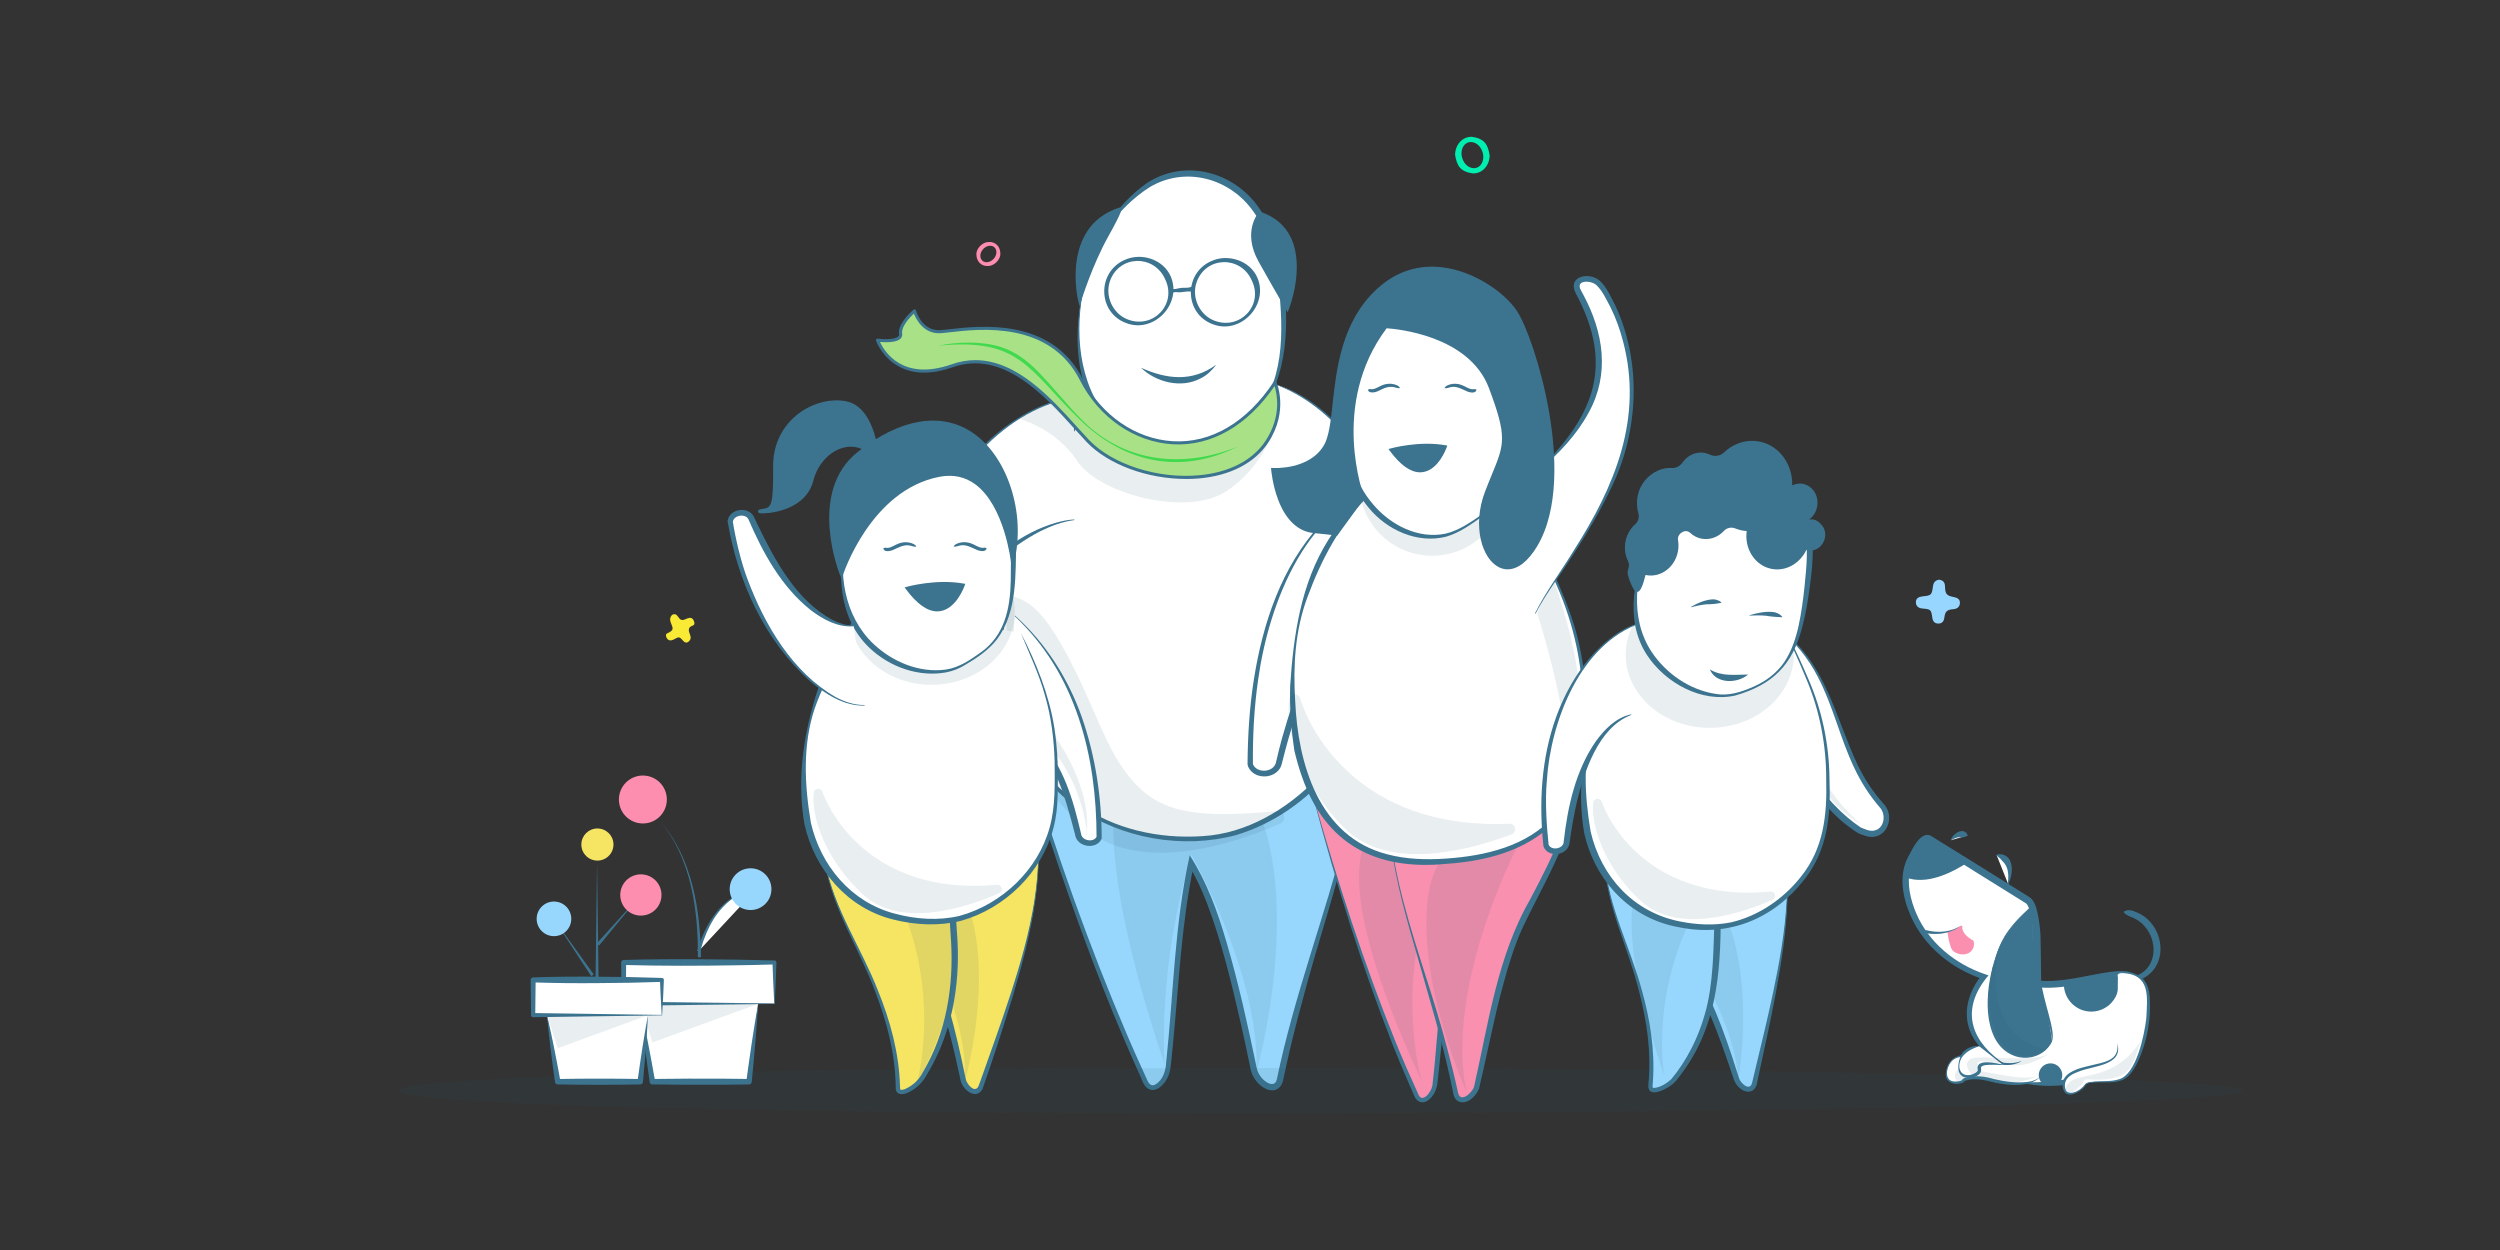 <?xml version="1.0" encoding="UTF-8"?>
<svg id="Layer_1" data-name="Layer 1" xmlns="http://www.w3.org/2000/svg" viewBox="0 0 800 400">
  <rect x="0" y="0" width="800" height="400" fill="#333333" stroke="none"/>
  <defs>
    <style>
      .cls-1 {
        opacity: .1;
      }

      .cls-2 {
        fill: #f6e463;
      }

      .cls-3 {
        fill: #f990b0;
      }

      .cls-4 {
        fill: #f9ea35;
      }

      .cls-5 {
        fill: #fb8fb0;
      }

      .cls-6 {
        fill: #00efb0;
      }

      .cls-7 {
        fill: #fff;
      }

      .cls-8 {
        fill: #fd8eb0;
      }

      .cls-9 {
        fill: #ff8db0;
      }

      .cls-10 {
        fill: #98d7fd;
      }

      .cls-11 {
        fill: #97d7ff;
      }

      .cls-12 {
        fill: #a9e286;
      }

      .cls-13 {
        fill: #225467;
      }

      .cls-14 {
        fill: #41d94d;
      }

      .cls-15 {
        fill: #3e748f;
      }

      .cls-16 {
        fill: #3c7490;
      }
    </style>
  </defs>
  <g>
    <g>
      <path class="cls-10" d="M433.91,212.96c-7.95-35.95-53.24-21.32-66.19,10.21l-39.17,20.28s15.88,54.99,38.04,102.86c1.94,4.2,6.67,.04,7.21-4.86,2.34-21.37,3.17-46.53,7.34-65.21,6.43,10.38,12.33,28.2,20.12,66.15,1.24,4.57,7.29,8.19,8.39,2.89,10.38-50.12,33.08-92.42,24.25-132.33Z"/>
      <path class="cls-16" d="M433.81,212.99c-3.54-17.12-17.45-24.54-33.94-19.34-14.31,4.53-26.25,15.91-31.91,29.75-.12-.04-39.06,20.51-39.18,20.5,0,0,.25-.59,.25-.59,9.02,29.83,19.43,59.31,31.69,87.97,1.13,2.67,3.51,8.05,4.73,10.69,0,0,1.21,2.66,1.21,2.66,.58,1.26,1.26,3.45,3.11,2.37,2.32-1.36,3.27-4.34,3.39-6.92,2.36-22.13,2.68-44.56,7.56-66.36,5.45,8.42,8.85,17.91,11.64,27.36,3.95,13.35,6.93,26.96,9.76,40.56,.32,1.74,1.38,3.28,2.75,4.35,1.48,1.16,3.31,1.46,3.74-.68,5.49-26.65,15.4-52.28,22.1-78.57,4.39-17.49,6.95-35.93,3.09-53.76h0Zm.2-.04c7.59,35.61-8.11,72.35-17.01,106.46-1.22,4.36-2.35,8.75-3.43,13.14-1.1,4.41-2.01,8.77-3.01,13.28-.29,1.39-1.43,2.93-3.02,3.06-1.61,.16-2.84-.56-3.86-1.3-2.01-1.52-3.31-3.84-3.66-6.32-.92-4.46-1.87-8.89-2.86-13.31-3.02-13.21-6.17-26.45-11-39.12-1.63-4.19-3.5-8.28-5.81-12.09l1.73-.29c-4.06,18.88-4.86,38.75-6.76,57.97-.26,1.91-.54,7.01-1.09,8.85-1.36,4.72-6.67,8.64-8.93,1.99-8.47-18.64-15.96-37.82-22.76-57.12-5.2-14.72-10.05-29.57-14.47-44.55l-.12-.4s.37-.19,.37-.19c-.07,.23,39.87-20.67,39.11-19.95,5.87-13.89,17.94-25.19,32.37-29.66,16.6-5.07,30.6,2.21,34.21,19.55h0Z"/>
    </g>
    <g class="cls-1">
      <path class="cls-13" d="M405.42,267.38c-2.7-10.08-7.36-15.47-12.5-18.12,2.63-5.75,5.6-11.56,8.95-17.36,0,0-34.16-18.64-44.21,19.73-7.12,27.19,15.05,88.86,15.05,88.86-.17-.46-2.32-31.38,8.59-66.95,12.2,22.59,21.8,49.5,20.72,69.76,0,0,12.21-43.1,3.41-75.91Z"/>
    </g>
    <g>
      <path class="cls-7" d="M438.29,211.55c1.54-35.89-8.09-47.1-20.41-73.62-3.88-8.35-6.85-4.49-9.99-13.85-7.52,13.05-19.16,12.4-32.05,13.91-14.51,1.7-24.55,5.02-26.85-15.12,1.46,15.81-36.99,37.79-26.64,99.73,9.5,38.53,41.23,48.14,65.79,45.42,17.65-1.96,48.62-20.58,50.16-56.46Z"/>
      <path class="cls-16" d="M437.29,211.51c1.49-28.93-4.45-42.54-17.14-67.6-1.55-2.96-3.29-7.83-5.63-10.21-1.34-1.43-3.22-2.37-4.44-4-1.31-1.64-2.05-3.57-2.72-5.45,0,0,.99,.1,.99,.1-3.04,5.52-8.25,9.87-14.36,11.56-6.05,1.79-12.3,1.92-18.38,2.69-7.31,.58-16.82,3.79-22.65-2.39-3.19-3.65-4.04-8.67-4.66-13.27,0,0,1.34-.14,1.34-.14,.34,4.72-2.12,8.88-4.35,12.77-2.29,3.83-4.78,7.48-7.12,11.23-4.71,7.45-8.85,15.27-11.73,23.59-5.9,16.65-6.44,34.78-3.5,52.11,3.21,13.32,10.55,26.56,22.08,34.64,11.4,8.25,25.93,11.37,39.83,10.42,13.98-.81,26.94-8.53,36.51-18.43,9.68-10.09,15.42-23.64,15.92-37.61h0Zm2,.09c-.71,25.64-19.49,48.23-43.73,55.63-17.09,4.56-36.79,1.15-51.24-9.1-11.81-8.33-19.25-21.57-22.6-35.42-2.98-17.51-2.47-35.88,3.47-52.75,2.9-8.44,7.08-16.38,11.8-23.89,3.42-5.65,7.5-10.94,10.13-16.99,.81-1.98,1.37-4.08,1.19-6.14-.05-.77,1.14-1.11,1.34-.14,1.26,10.94,4.58,17.18,16.66,15.73,3.04-.26,6.09-.73,9.17-1.08,9-1.14,18.83-.77,26.17-6.71,2.34-1.89,4.24-4.3,5.76-6.92,.21-.39,.86-.34,.99,.1,.93,2.78,2.15,5.38,4.57,7.09,2.53,1.69,4.39,4.38,5.57,7.11,13.61,28.15,22.25,40.42,20.75,73.49h0Z"/>
    </g>
    <g>
      <path class="cls-7" d="M343.65,127.17c-21.03,2.62-52.52,27.94-63,92.9,.65,4.58,7.97,5.53,9.87,1.35,22.62-54,53.24-55.09,53.24-55.09"/>
      <path class="cls-16" d="M343.67,127.27c-24.8,4.18-41.41,28.37-50.54,50.07-5.73,13.7-9.32,28.21-11.62,42.86,0,0,0-.26,0-.26,.21,1.56,1.58,2.74,3.21,3.09,1.61,.38,3.44-.03,4.41-1.18,.45-.47,.88-1.7,1.16-2.32,7.16-16.91,17.17-33.38,32.15-44.43,4.72-3.44,9.95-6.27,15.59-7.86,1.87-.52,3.78-.93,5.74-1.01v.2c-3.8,.49-7.45,1.88-10.87,3.56-19.85,10.25-31.98,30.53-40.83,50.32,0,0-.59,1.32-.59,1.32-.63,1.59-2.24,2.84-3.88,3.18-3.3,.86-7.62-1.19-7.79-4.89,2.53-14.72,6.27-29.32,12.21-43.06,7.83-18.09,19.7-35.74,37.48-45.2,4.41-2.31,9.2-3.97,14.14-4.59,0,0,.02,.2,.02,.2h0Z"/>
    </g>
    <g class="cls-1">
      <path class="cls-13" d="M321.62,188.53c1.75,4.67,7.45-1.35,18.34,18.3s13.21,32.24,22.16,42.66,19.95,12.57,46.54,10.06c2.37-.22,3.24,3.04,1.05,3.99-16.46,7.15-46.1,16.47-63.43,.72-17.37-15.79-24.47-36.28-23.19-47.67,.25-2.19-2.25-30.12-1.48-28.06Z"/>
    </g>
    <g class="cls-1">
      <path class="cls-13" d="M325.47,133.77s12.26,3.1,19.19,13.69c6.93,10.58,34.73,17.91,47.39,9.97,12.66-7.94,16.56-22.36,16.56-22.36l-70.57-6.35s-9.54,2.47-12.57,5.05Z"/>
    </g>
    <g>
      <path class="cls-7" d="M407.38,122.84c21.43,5.68,53.54,42.37,45.67,107.7-1.89,4.23-9.19,3.12-9.86-1.42-6.83-58.15-22.96-66.08-22.96-66.08"/>
      <path class="cls-16" d="M407.41,122.75c10.21,2.85,18.58,10.1,25.24,18.11,20.22,24.83,24.78,58.78,21.26,89.79-.65,2.1-2.95,3.39-5.05,3.44-2.97,.23-6.44-1.93-6.65-5.14-.35-2.55-.69-5.29-1.08-7.81-2.76-17.11-5.76-34.76-14.31-50.05-1.77-2.94-3.77-5.96-6.62-7.94,0,0,.09-.18,.09-.18,3.1,1.8,5.27,4.76,7.27,7.66,3.86,5.94,6.6,12.55,8.75,19.27,3.8,11.75,6.05,23.95,7.5,36.19,0,0,.31,2.62,.31,2.62,0,0,.04,.32,.04,.32,.09,.58,.32,1.15,.71,1.61,1.69,2.19,6.21,2.35,7.41-.43,0,0-.07,.25-.07,.25,2.58-20.64,1.58-42.01-5.27-61.78-6.67-19.32-19.87-38.95-39.53-45.91h0Z"/>
    </g>
    <g>
      <path class="cls-7" d="M346.94,90.85c-2.5,11.33-2.79,23.88,1.39,34.11,7.85,19.22,26.9,25.62,38.56,19.23,18.26-10.01,26.58-21.05,23.1-54.08-3.68-34.86-31.15-41.85-46.62-27.85-15.47,14-16.42,28.59-16.42,28.59Z"/>
      <path class="cls-16" d="M347.04,90.87c-3.33,14.86-2.1,31.92,8.16,43.84,6.41,7.63,16.73,12.93,26.82,10.82,5-1.19,9.36-4.27,13.52-7.18,13.95-9.96,15.34-25.87,14.13-41.68-.67-10.16-2.44-20.56-8.55-28.93-7.46-10.68-21.66-14.64-33.1-7.92-10.32,6.49-19.34,18.8-20.99,31.05h0Zm-.2-.03c1.63-12.34,10.16-25.34,20.36-32.39,12.11-7.74,27.65-3.48,35.65,8.04,6.25,8.73,8.08,19.64,8.53,30.07,.94,16.02-1.5,32.35-15.47,42.28-4.26,3-8.58,6.22-13.66,7.65-10.5,2.64-21.74-2.5-28.42-10.64-10.51-12.41-10.32-29.96-6.99-45.01h0Z"/>
    </g>
    <path class="cls-16" d="M402.36,88.85c3.72,8.67-5.3,18.28-14.17,14.94-9.22-3.3-9.52-16.23-.66-20.2,5.3-2.49,12.44-.29,14.83,5.27h0Zm-1.82,.83c-3.52-7.87-14.52-7.74-17.56,.45-1.84,4.85,.8,10.67,5.65,12.49,8.18,3.13,15.84-5.02,11.91-12.94h0Z"/>
    <path class="cls-16" d="M374.64,88.47c3.72,8.67-5.3,18.28-14.17,14.94-9.22-3.3-9.52-16.23-.66-20.2,5.3-2.49,12.44-.29,14.83,5.27h0Zm-1.82,.83c-3.52-7.87-14.52-7.74-17.56,.45-1.83,4.85,.79,10.67,5.65,12.49,8.18,3.13,15.84-5.02,11.91-12.94h0Z"/>
    <path class="cls-16" d="M374.43,92.11c1.25,.84,2.42,.08,3.69,0,1.26-.06,2.49,.13,3.65-.59,0,0,.16,1.99,.16,1.99-1.85-.68-3.65,.29-5.54-.04-.61,.04-1.23,.06-1.8,.63l-.16-1.99h0Z"/>
    <g>
      <g>
        <path class="cls-12" d="M407.99,122.47s4.04,8.81-2.6,18.89c-11.18,16.98-44.28,13.42-57.31-.28-9.63-10.12-24.65-30.63-43.38-24.04-18.73,6.59-23.91-8.2-23.91-8.2,0,0,7.89,1.04,7.39-2.08-.5-3.11,4.47-7.3,4.47-7.3,0,0,1.88,6.98,8.25,6.66,6.36-.32,34-6.58,45.11,15.31,11.12,21.89,41.88,31.32,61.97,1.02Z"/>
        <path class="cls-16" d="M379.5,153.27c-12.27,0-24.89-4.6-31.78-11.84-1.2-1.26-2.48-2.68-3.84-4.18-9.67-10.71-22.92-25.39-39.01-19.73-6.43,2.26-12,2.3-16.55,.11-5.92-2.84-7.91-8.38-8-8.61-.06-.16-.03-.35,.08-.48,.11-.13,.28-.2,.45-.18,1.46,.19,5.49,.44,6.6-.7,.21-.22,.28-.47,.23-.8-.54-3.35,4.43-7.58,4.65-7.76,.13-.11,.31-.14,.47-.09,.16,.05,.29,.18,.33,.35,.07,.27,1.84,6.56,7.74,6.29,.73-.04,1.74-.15,3.02-.3,9.75-1.12,32.59-3.75,42.57,15.89,5.9,11.62,16.96,19.26,28.87,19.95,12.22,.71,23.66-6.04,32.24-18.99,.1-.15,.27-.23,.46-.22,.18,.01,.34,.12,.42,.29,.04,.09,4.08,9.18-2.64,19.38-4.28,6.49-12.13,10.56-22.11,11.45-1.39,.12-2.8,.18-4.2,.18Zm-67.39-38.03c13.27,0,24.19,12.1,32.51,21.33,1.35,1.5,2.63,2.91,3.82,4.17,7.48,7.87,21.94,12.53,35.17,11.35,9.67-.86,17.26-4.77,21.36-11.01,5.22-7.93,3.67-15.09,2.89-17.53-8.73,12.73-20.28,19.32-32.58,18.62-12.26-.71-23.64-8.56-29.7-20.5-9.66-19.02-32.02-16.45-41.56-15.35-1.3,.15-2.32,.27-3.08,.31-5.38,.28-7.77-4.42-8.5-6.29-1.52,1.42-4.08,4.3-3.75,6.35,.1,.64-.07,1.21-.5,1.65-1.32,1.36-4.91,1.23-6.6,1.09,1.34,2.9,7.16,12.7,22.96,7.14,2.6-.92,5.13-1.33,7.57-1.33Z"/>
      </g>
      <path class="cls-14" d="M396.09,142.9c-18.1,9.15-36.2,5.3-50.53-8.59-16.71-16.2-19.03-26.3-45.41-23.68,6.3-1.28,13.98-1.58,20.47,.52,4.41,1.49,8.24,4.35,11.45,7.66,4.8,4.89,9.01,10.31,13.79,15.19,13.65,14.13,32.79,16.05,50.23,8.89h0Z"/>
    </g>
    <g>
      <path class="cls-16" d="M403.2,68.27s-5.33,5.7,0,15.23c5.33,9.53,8.75,15.3,8.75,15.3,0,0,9.61-24.39-8.75-30.53Z"/>
      <path class="cls-16" d="M412.04,99.94l-.52-.88c-.03-.06-3.48-5.89-8.75-15.31-5.45-9.73,.02-15.75,.07-15.82l.22-.23,.3,.1c4.62,1.54,7.91,4.36,9.78,8.37,4.43,9.49-.51,22.28-.72,22.82l-.37,.95Zm-8.68-31.08c-.91,1.16-4.26,6.3,.27,14.4,4.06,7.25,7.03,12.37,8.2,14.37,1.06-3.2,3.95-13.41,.4-21.03-1.71-3.66-4.69-6.26-8.87-7.73Z"/>
    </g>
    <g>
      <path class="cls-16" d="M358.11,66.99s1.48-1.18-3.85,8.34c-5.33,9.53-8.75,20.81-8.75,20.81,0,0-5.76-23.02,12.6-29.15Z"/>
      <path class="cls-16" d="M345.47,98.02l-.44-1.76c-.06-.23-5.64-23.48,12.86-29.73,.23-.14,.5-.12,.7,.04,.38,.32,.78,.66-3.89,9-5.24,9.37-8.67,20.6-8.71,20.71l-.52,1.73Zm12.15-30.33c-13.96,5.15-12.83,20.95-11.98,26.43,1.21-3.62,4.17-11.87,8.18-19.04,2.55-4.55,3.47-6.54,3.79-7.4Z"/>
    </g>
    <path class="cls-16" d="M365.11,117.67c8.29,3.74,16.42,4.62,24.1-.98-1.33,1.76-2.98,3.44-5.08,4.42-6.15,3.26-14.19,1.24-19.03-3.45h0Z"/>
  </g>
  <g class="cls-1">
    <path class="cls-13" d="M717.93,349c0,3.98-144.35,7.21-322.42,7.21s-267.88-3.23-267.88-7.21,89.81-7.21,267.88-7.21,322.42,3.23,322.42,7.21Z"/>
  </g>
  <g>
    <g>
      <g>
        <path class="cls-3" d="M420.64,256.36s14.45,54.89,32.68,94.28c1.6,3.45,5.49,.04,5.93-4,2.66-24.32,2.93-45.96,11.41-66.48,8.48-20.52-.47-39.11-.47-39.11l-49.55,15.31Z"/>
        <path class="cls-16" d="M420.72,256.4c7.4,26.09,15.75,52.02,25.93,77.16,2.18,5.39,4.67,11.04,7.09,16.33,1.27,3.6,4.3-.44,4.63-2.56,2.59-22.13,2.38-45.79,11.11-66.97,1.72-4.13,2.93-8.41,3.47-12.83,1.09-8.76-.1-18.02-3.53-26.13,0,0,1,.44,1,.44l-12.3,3.67c-7.85,2.31-29.28,8.53-37.41,10.89h0Zm-.18-.1c14.04-4.51,35.47-11.73,49.39-16.06,0,0,.71-.23,.71-.23,4.84,10.78,5.93,23.14,2.96,34.57-1.94,6.53-4.87,12.67-6.39,19.33-3.97,15.23-4.95,31.26-6.6,46.91-.12,.95-.43,4.11-.55,5.07-.17,2.46-1.17,5.01-3.33,6.38-1.82,1.14-3.62,.1-4.25-1.81,0,0-.34-.78-.34-.78l-1.37-3.12c-1.79-4.05-3.62-8.47-5.24-12.57-9.93-25.34-18.05-51.4-24.98-77.71h0Z"/>
      </g>
      <g class="cls-1">
        <path class="cls-13" d="M472.14,256.49c-30.53,44.05-17.39,88.82-17.2,89.35,0,0-25.04-50.75-19.18-73.12,8.27-31.57,36.38-16.23,36.38-16.23Z"/>
      </g>
    </g>
    <g>
      <path class="cls-7" d="M445.69,154.62c-20.13,2.92-45.94,29.64-45.63,89.99,1.28,4.05,8.04,3.8,9.13-.26,12.33-52.27,32.41-56.38,32.41-56.38"/>
      <path class="cls-16" d="M445.71,154.72c-27.28,5.35-39.75,38.31-43.12,62.9-1.29,8.93-1.74,17.97-1.66,26.99l-.04-.25c.39,1.25,1.6,2.07,2.99,2.23,2.09,.28,4.26-.87,4.52-3,.55-2.36,1.16-4.88,1.8-7.2,4.44-15.74,10.53-32.18,22.82-43.53,2.53-2.13,5.31-4.16,8.57-4.97,0,0,.04,.2,.04,.2-6.12,2.35-10.55,7.7-14.23,12.93-7.31,10.86-11.67,23.4-15.25,35.91-.65,2.29-1.3,4.82-1.89,7.14,0,0-.16,.61-.16,.61-.07,.25-.16,.5-.27,.73-1.58,3.24-6.13,3.93-8.87,1.9-.85-.64-1.57-1.62-1.75-2.68,.07-9.1,.61-18.21,2.03-27.21,2.82-17.85,8.81-35.99,21.22-49.53,6.16-6.62,14.14-12.05,23.23-13.36,0,0,.03,.2,.03,.2h0Z"/>
    </g>
    <g>
      <g>
        <path class="cls-3" d="M445.86,240.9c6.57-29.67,48.7-25.1,58.04,.62,3.37,9.28-3.51,27.31-9.46,39.05-9.79,19.31-11.84,18.7-21.72,66.84-1.02,3.76-6,6.74-6.9,2.38-8.55-41.24-27.22-76.05-19.96-108.89Z"/>
        <path class="cls-16" d="M445.86,240.9c4.53-22.11,30.49-25.82,47.04-14.17,5.36,3.73,9.66,9.09,11.77,15.39,1.72,6.5,.06,13.18-1.65,19.45-3.48,12.58-10.37,23.76-15.87,35.46-2.63,5.83-4.49,11.99-6.17,18.21-3.01,10.95-5.06,22.13-7.7,33.18-1.02,2.41-3.88,5.33-6.72,3.96-1.04-.64-1.36-1.74-1.53-2.57-.33-1.58-.64-3.16-.99-4.73-.69-3.15-1.43-6.29-2.22-9.42-1.57-6.26-3.34-12.48-5.13-18.7-6.83-24.57-16.35-50.29-10.82-76.06h0Zm0,0c-6.54,31.44,9.49,64.27,17.19,94.43,1.28,4.69,2.45,9.42,3.49,14.17,.67,3.7,4.5,.27,5.15-1.72,4.64-20.38,7.46-41.83,18.09-60.24,6.16-11.67,16.78-31.91,13.83-45.11-8.14-26.04-51.13-31.46-57.76-1.53h0Z"/>
      </g>
      <g class="cls-1">
        <path class="cls-13" d="M485.86,270.16c-12.65,25.71-21.36,56.63-16.57,79.21,0,0-15.42-33.48-12.46-61.28,2.97-27.8,29.03-17.94,29.03-17.94Z"/>
      </g>
    </g>
    <g>
      <path class="cls-7" d="M437.99,158.46s-31.91,24.5-22.81,81.36c8.17,35.4,31.46,37.65,51.51,35.41,14.41-1.61,39.55-7.34,40.44-40.2,.89-32.86-7.1-43.24-17.44-67.66-3.26-7.69-3.43-6.68-6.09-15.29"/>
      <path class="cls-16" d="M438.05,158.54c-9.17,9.03-15.26,20.55-19.66,32.53-3.96,10.53-4.63,22.06-3.93,33.2,.86,20.09,7.55,43.46,29.41,49.09,6.09,1.63,12.53,1.82,18.89,1.38,12.51-.85,25.87-3.93,34.54-13.59,8.86-9.68,9.72-23.44,9.24-36-.2-12.89-3.04-25.55-8.2-37.36-3.86-8.85-7.7-17.74-11.58-26.58-1.37-2.93-2.32-6.03-3.26-9.11-.04-.12,.16-.18,.19-.06,1.76,6.23,4.82,11.93,7.34,17.85,2.59,5.9,5.38,11.7,7.96,17.62,2.56,5.92,4.84,12.01,6.27,18.34,2.17,9.45,2.64,19.29,2.47,28.95-.43,27.93-18.79,39.89-44.84,41.63-22.43,2.2-38.8-6.18-46.32-28.06-.97-2.7-1.73-5.48-2.4-8.27-.99-6.84-1.55-13.75-1.31-20.66,1.03-16.02,3.44-32.77,12.16-46.6,3.46-5.48,7.66-10.64,12.91-14.49,.1-.08,.22,.08,.12,.16h0Z"/>
    </g>
    <g class="cls-1">
      <circle class="cls-13" cx="458.29" cy="154.43" r="23.41"/>
    </g>
    <g class="cls-1">
      <path class="cls-13" d="M492,196.64s7.93,23.75,10.12,47.29c7.39-15.02,2.26-38.7-6.59-63.08l-3.52,15.79Z"/>
    </g>
    <g class="cls-1">
      <path class="cls-13" d="M416.01,223.43c5,15.72,23.6,42.05,66.97,40.16,2.01-.09,2.6,2.7,.72,3.41-14.2,5.34-39.6,11.94-53.56-2.08-13.99-14.06-19.11-31.66-17.55-41.21,.3-1.84,2.86-2.04,3.42-.27Z"/>
    </g>
    <g>
      <path class="cls-7" d="M432.15,123.5c-2.17,9.81-2.41,20.68,1.21,29.54,6.8,16.65,23.3,22.19,33.39,16.66,15.81-8.67,23.02-18.23,20-46.84-3.18-30.19-26.98-36.25-40.38-24.12-13.4,12.13-14.22,24.76-14.22,24.76Z"/>
      <path class="cls-16" d="M432.25,123.51c-2.89,12.85-1.72,27.6,7.15,37.89,5.54,6.57,14.41,11.18,23.13,9.38,4.32-1.01,8.1-3.67,11.7-6.18,12.02-8.52,13.25-22.49,12.15-36.06-.59-8.76-2.14-17.79-7.4-24.98-8.2-11.57-23.66-12.98-33.73-2.9-6.46,6.02-11.8,13.93-12.98,22.85h0Zm-.2-.03c1.19-9.01,6.11-17.2,12.32-23.7,6.17-7.09,16.74-10.03,25.52-6.21,13.55,5.6,17.85,21.5,18.19,34.85,.82,13.83-1.42,28.12-13.49,36.66-3.69,2.6-7.44,5.4-11.84,6.66-9.12,2.32-18.92-2.11-24.72-9.2-9.13-10.78-8.86-26.01-5.98-39.07h0Z"/>
    </g>
    <g>
      <path class="cls-7" d="M462.24,124.19c5.31-2.93,7.23,2.34,10.25,.49"/>
      <path class="cls-16" d="M462.24,124.19c.37-.76,1.07-.94,1.77-1.18,1.18-.34,2.49-.27,3.62,.16,1.3,.43,2.29,1.32,3.56,1.39,.39,.03,.59-.21,1.29,.13-.22,1.3-1.94,.93-2.79,.65-1.86-.77-3.44-1.88-5.47-1.46-.7,.13-1.16,.47-1.98,.32h0Z"/>
    </g>
    <g>
      <path class="cls-7" d="M448,124.19c-5.31-2.93-7.23,2.34-10.25,.49"/>
      <path class="cls-16" d="M448,124.19c-.82,.15-1.28-.19-1.98-.32-1.02-.17-2.05-.06-3.01,.35-1.22,.44-2.52,1.45-3.99,1.36-.58-.01-1.18-.2-1.26-.9,.7-.34,.9-.1,1.29-.13,1.27-.07,2.26-.96,3.56-1.39,1.13-.42,2.44-.49,3.62-.16,.7,.24,1.41,.43,1.77,1.18h0Z"/>
    </g>
    <g>
      <path class="cls-16" d="M445.15,143.99s8.78-2.51,17.32-1c0,0-5.77,16.56-17.32,1Z"/>
      <path class="cls-16" d="M454.45,151.15c-3.06,0-6.31-2.3-9.7-6.87l-.43-.58,.69-.2c.09-.03,8.99-2.52,17.54-1.02l.58,.1-.19,.55c-.1,.29-2.55,7.17-7.58,7.94-.3,.05-.6,.07-.91,.07Zm-8.44-6.87c3.31,4.28,6.41,6.24,9.2,5.81,3.66-.56,5.89-5.11,6.57-6.72-6.74-1.04-13.59,.38-15.77,.91Z"/>
    </g>
    <g>
      <path class="cls-7" d="M491.27,196.35c4.2-8.82,14.83-20.9,24.35-41.38,9.69-20.84,8.37-45.96-2.97-63.06-2.81-4.23-10-3.23-7.67,1.3,9.66,18.23,11.36,35.36-12.12,56.82"/>
      <path class="cls-16" d="M491.18,196.31c3.53-7.1,8.36-13.44,12.46-20.21,13.1-20.51,22.19-42.19,15.77-66.74-.97-3.79-2.3-7.48-4.02-10.98-1.33-2.45-2.51-5.21-4.54-7.15-1.74-1.61-6.95-1.73-4.9,1.75,0,0,.7,1.32,.7,1.32,6.46,11.99,8.57,25.36,1.74,37.71-3.84,7.11-9.42,12.99-15.45,18.1l-.13-.15c17.55-17.34,23.65-33.28,11.44-56.09-2.86-5.47,4.26-7.04,7.7-4.01,2.27,2.12,3.49,5.11,4.91,7.82,8.52,18.16,7.54,40.13-1.06,58.02-5.1,10.77-11.54,20.79-18.25,30.59-2.2,3.28-4.41,6.57-6.18,10.1l-.18-.09h0Z"/>
    </g>
    <g>
      <path class="cls-16" d="M443.48,104.53s26.49,.97,33.45,19.47c6.96,18.5,4.48,18.53-1.25,33.5-6.58,17.18,5.53,34.19,15.77,17.08,13.08-21.86-.78-66.49-6.57-74.98-5.79-8.49-27.13-22.21-43.95-6.72-16.82,15.49-11.92,41.43-16.82,49.84-4.91,8.41-16.82,7.53-16.82,7.53,0,0,1.49,18.85,13.28,19.84,2.18,.18,7.12,.77,7.12,.77l8.41-11.57s-11.56-29.77,7.39-54.76Z"/>
      <path class="cls-16" d="M482.48,182.2c-.94,0-1.86-.22-2.77-.66-5.49-2.67-8.69-13.27-4.5-24.22,.83-2.17,1.6-4.03,2.27-5.67,3.93-9.56,4.86-11.83-1.02-27.47-6.4-17.01-30.01-18.96-32.74-19.13-18.34,24.43-7.28,53.77-7.17,54.07l.1,.25-8.74,12.03-.29-.04s-4.95-.59-7.1-.77c-5.03-.42-9-4.09-11.49-10.61-1.85-4.85-2.23-9.49-2.25-9.69l-.05-.58,.58,.04c.12,.01,11.67,.75,16.36-7.29,1.61-2.76,2.15-7.65,2.77-13.32,1.22-11.09,2.89-26.27,14.15-36.64,6-5.53,13.01-7.88,20.83-6.98,10.2,1.17,19.91,7.98,23.87,13.79,3.12,4.57,8,18.37,10.44,32.67,2.21,12.92,3.33,30.84-3.85,42.84-2.88,4.81-6.19,7.36-9.4,7.36Zm-39.24-78.17h.26c.27,.02,26.9,1.21,33.9,19.8,6.02,16,5.06,18.34,1.01,28.2-.67,1.64-1.43,3.49-2.26,5.65-3.88,10.14-1.09,20.49,4,22.96,3.49,1.7,7.45-.61,10.87-6.32,12.9-21.55-.92-66.18-6.56-74.44-3.06-4.49-12.05-12.08-23.16-13.36-7.52-.86-14.26,1.4-20.04,6.72-10.98,10.11-12.56,24.47-13.83,36.01-.64,5.78-1.18,10.77-2.9,13.71-4.43,7.59-14.14,7.86-16.7,7.81,.37,3.1,2.66,17.96,12.77,18.82,1.86,.16,5.75,.61,6.84,.74l8.08-11.11c-1.07-3-10.41-31.29,7.56-54.98l.16-.21Z"/>
    </g>
  </g>
  <g>
    <g>
      <g>
        <path class="cls-7" d="M568.87,200.77c20.95,16.19,17.29,39.15,33.26,56.99,3.07,3.43,1.34,9.08-3.27,9.09-1.25,0-3.81-1.13-3.81-1.13-20.45-13.25-24.75-39.4-24.75-39.4"/>
        <path class="cls-16" d="M568.93,200.69c15.55,11.37,18,28.17,25.63,44.33,2.18,4.41,4.87,8.54,8.17,12.17,4.13,4.27,.72,12.18-5.51,10.37-.95-.28-1.84-.58-2.72-1-3.42-2.2-6.56-4.83-9.28-7.85-8.08-8.97-13.19-20.5-15.03-32.38,0,0,.2-.03,.2-.03,1.92,7.66,5.05,15.03,9.18,21.74,3.93,6.5,10.06,12.91,15.88,16.76,1.38,.54,2.88,1.32,4.36,.97,3.24-.7,3.82-5.25,1.67-7.47-3.31-3.81-6.03-8.14-8.17-12.68-4.46-9.39-6.74-19.71-11.54-28.9-3.13-6.12-7.56-11.59-12.98-15.87,0,0,.12-.16,.12-.16h0Z"/>
      </g>
      <g class="cls-1">
        <path class="cls-13" d="M572.59,229.41s.5,2.07,1.61,5.24c2.76,7.87,9.31,22.51,21.5,29.21,0,0-19.34-14.82-17.17-37.38l-5.94,2.93Z"/>
      </g>
    </g>
    <g>
      <g>
        <path class="cls-10" d="M568.12,257.8c-10.6-31.57-60.42,3.84-38.69,37.35,9.48,14.62,14.26,12.51,26.27,50.2,1.14,2.92,4.94,4.81,5.73,1.32,7.85-34.61,15.31-63.2,6.69-88.87Z"/>
        <path class="cls-16" d="M568.12,257.8c-10.31-28.94-50.45-1.04-42.41,27.02,1.88,7.31,6.73,13.25,11.37,19.04,8.42,9.71,13.05,21.92,17.08,33.92,0,0,2.32,7.21,2.32,7.21,.41,1.4,2.98,4.06,4.02,2.01,.28-.78,.66-2.63,.89-3.54,2-8.4,4.22-17.4,6-25.83,4.12-19.57,7.25-40.43,.72-59.84h0Zm0,0c6.53,19.38,3.78,40.31,.14,60.01-1.71,9.11-3.87,18.75-5.82,27.83-.59,5.72-5.92,4.13-7.57-.08-2.31-6.97-4.96-14.58-7.81-21.28-1.99-4.6-4.2-9.1-6.99-13.21-2.73-4.14-6.21-7.85-9.13-12.06-27.1-34.92,25.88-74.1,37.18-41.21h0Z"/>
      </g>
      <g class="cls-1">
        <path class="cls-13" d="M526.86,287.74c15.19,17.36,28.41,39.59,29.39,58.14,0,0,5.02-29.25-3.08-50.24-8.1-21-26.31-7.9-26.31-7.9Z"/>
      </g>
    </g>
    <g>
      <g>
        <path class="cls-10" d="M513.52,275.94s.02,6.75,3.96,18.49c4.41,13.12,12.69,32.37,10.64,53.08-.3,3.05,5.84,.22,7.84-2.36,14.24-18.32,13.12-36.17,13.69-52.04,.64-17.86,4.48-31.46,4.48-31.46l-40.62,14.29Z"/>
        <path class="cls-16" d="M513.6,276c1.06,14.23,8.09,27.05,11.74,40.71,2.66,9.41,4.26,19.28,3.61,29.1,0,0-.1,1.34-.1,1.34-.05,.5-.05,.78,.02,.85,.02,.05,.22,.16,.58,.13,1.97-.23,3.89-1.46,5.35-2.78,4.98-6,8.62-13.25,10.73-20.74,2.85-9.76,2.77-21.27,3.12-31.44,.45-10.72,1.95-21.34,4.69-31.74,0,0,1.08,1.02,1.08,1.02-11.32,3.84-29.31,9.81-40.81,13.56h0Zm-.16-.12c11.47-4.25,29.02-10.97,40.42-15.02,0,0,1.48-.54,1.48-.54l-.4,1.56c-2.58,10.21-3.87,20.82-4.28,31.35-.1,18.54-1.3,35.71-13.08,51.02-.49,.6-1.15,1.62-1.76,2.15-1.77,1.85-8.82,5.71-8.34,.61,1.01-10.11-.46-20.26-3.06-30.06-3.36-13.72-10.33-26.76-10.97-41.08h0Z"/>
      </g>
      <g class="cls-1">
        <path class="cls-13" d="M554.32,274.18c-28.36,32.52-21.84,69.51-21.74,69.95,0,0-15.5-42.84-8.82-60.21,9.43-24.52,30.56-9.74,30.56-9.74Z"/>
      </g>
    </g>
    <g>
      <path class="cls-7" d="M523.79,197.52c.97,10.48-22.68,27.77-15.83,68.8,6.3,25.53,27.31,31.89,43.58,30.09,11.69-1.3,32.21-13.63,33.23-37.4,1.02-23.77-2.6-33.96-10.77-51.52q-2.57-5.53-7.55-8.25"/>
      <path class="cls-16" d="M523.89,197.51c.48,3.08-.89,6.1-2.12,8.83-1.27,2.76-2.72,5.4-4.1,8.06-2.7,5.34-5.5,10.61-7.48,16.28-3.84,11.4-3.15,23.78-1.18,35.46,3.34,14.33,13.68,25.88,28.75,28.76,5.26,1.05,10.88,1.3,16.16,.26,8.82-2.06,16.74-7.49,22.34-14.57,7.33-9.08,8.42-19.78,8.13-31.04,.03-11.06-2.04-22.04-6.36-32.26-1.38-3.42-2.89-6.79-4.41-10.16-.79-1.66-1.45-3.43-2.65-4.78-1.25-1.31-2.98-2.1-4.56-3.03-.12-.05-.01-.24,.1-.18,2.44,1.25,5.12,2.64,6.26,5.32,2.07,4.14,3.99,8.34,5.81,12.6,4.5,10.18,6.79,21.32,6.86,32.46,.43,11.52-.63,22.52-8.05,31.93-9.84,12.61-24.2,18.49-40,15.29-15.7-2.72-27-14.87-30.45-30.19-2.08-12.06-.75-24.41,2.5-36.12,1.5-5.87,3.7-11.61,6.7-16.87,1.45-2.66,3.02-5.23,4.51-7.82,1.4-2.59,2.97-5.23,3.04-8.24,0-.12,.18-.13,.2-.02h0Z"/>
    </g>
    <g>
      <path class="cls-7" d="M525.03,199.33c-14.2,3.76-35.47,28.07-30.26,71.34,1.25,2.8,6.09,2.06,6.53-.94,4.53-38.52,20.68-41.04,20.68-41.04"/>
      <path class="cls-16" d="M525.06,199.42c-19.43,6.6-28.91,31.58-30.08,50.52-.61,6.47-.02,14.9,.58,20.37,.95,2.06,4.88,1.28,4.83-1.06,1.27-11.18,3.8-22.73,10.33-32.11,2.79-3.81,6.46-7.56,11.24-8.55,0,0,.03,.2,.03,.2-10.65,4.03-15.16,18.44-17.57,28.6-.87,4-1.59,8.06-2.13,12.12-.07,.72-.33,1.51-.8,2.08-1.92,2.51-6.56,2.32-7.59-.82-1.5-13.87-.69-28.19,4.09-41.39,3.57-9.8,9.34-19.09,17.72-25.44,2.78-2.09,5.9-3.82,9.27-4.71,0,0,.05,.19,.05,.19h0Z"/>
    </g>
    <g class="cls-1">
      <ellipse class="cls-13" cx="547.12" cy="209.5" rx="26.89" ry="23.41"/>
    </g>
    <g class="cls-1">
      <path class="cls-13" d="M512.51,256.49c4.53,12.12,20.14,32,54.01,28.81,1.57-.15,2.14,2.01,.7,2.64-10.91,4.74-30.54,10.91-42.02,.48-11.51-10.46-16.21-24.04-15.36-31.58,.16-1.45,2.16-1.71,2.67-.35Z"/>
    </g>
    <g>
      <path class="cls-7" d="M528.24,172c-3.82,8.69-6.05,18.72-4.34,27.59,3.23,16.68,21.65,25.69,32.02,22.43,16.25-5.12,20.54-13.47,23.02-40.53,2.62-28.56-18.3-38.56-32.96-29.8-14.66,8.76-17.75,20.31-17.75,20.31Z"/>
      <path class="cls-16" d="M528.33,172.03c-4.96,11.38-7,25.68,.16,36.53,4.58,6.91,12.08,12.15,20.35,13.46,4.25,.79,8.39-.56,12.25-2.27,3.9-1.69,7.41-4.31,9.82-7.79,2.37-3.51,3.73-7.6,4.65-11.73,.89-4.16,1.46-8.39,1.9-12.64,.64-6.28,1.31-12.69-.09-18.91-1.89-10.21-9.92-19.29-20.83-19.12-11.2-.16-24.86,12.07-28.2,22.47h0Zm-.19-.07c3.35-9.76,12.33-18.97,21.8-23,11.2-4.21,23.17,2.14,27.49,12.96,3.52,8.17,2.92,17.27,1.7,25.87-.56,4.27-1.26,8.54-2.38,12.73-3.06,12.23-9.42,18.57-21.5,22.06-10.81,2.37-22.4-4.06-28.27-13.05-7.41-11.41-3.86-25.96,1.15-37.57h0Z"/>
    </g>
    <path class="cls-16" d="M547.14,214.2c3.78,2.34,8.04,1.68,12.25,1.65-3.42,2.96-10.34,3.07-12.25-1.65h0Z"/>
    <path class="cls-16" d="M584.04,170.51c-.08-.9-.47-1.74-1.02-2.41-1.51-1.85-2.87-2.05-4.13-1.83,1.74-1.27,2.9-3.48,2.69-6.02-.18-2.21-1.52-4.15-3.39-5.01-1.67-.77-3.28-.58-4.67,.11,.16-7.48-5.01-13.76-11.99-14.25-3.72-.26-7.22,1.17-9.87,3.69-1.29,1.23-3.09,1.38-4.62,.65-.71-.34-1.49-.55-2.32-.61-2.52-.18-4.85,1.1-6.3,3.16-.85,1.21-2.15,1.88-3.52,1.78s-2.94,.14-4.58,.91c-3.04,1.42-5.47,4.3-6.22,7.78-.44,2.04-.34,4.03,.18,5.81,.37,1.26-.05,2.62-1.02,3.48-2.19,1.94-3.55,4.98-3.25,8.39,.1,1.18,.42,2.29,.92,3.3,.4,.82,.43,1.76,.11,2.65-.18,.51-.24,1.08-.15,1.69,.17,1.1,1.68,5.26,2.67,5.59,1.66,.55,2.53-3.74,3.01-5.38,5.15,1.11,10.01-2.97,10.51-8.5,.08-.92,.04-1.82-.11-2.67-.18-1.01,.39-1.99,1.25-2.46,.07-.04,.13-.07,.2-.11,.82-.48,1.77-.35,2.46,.28,1.21,1.11,2.75,1.83,4.48,1.95,2.41,.17,4.67-.85,6.3-2.59,.96-1.03,2.4-1.29,3.63-.79,1.14,.46,2.36,.75,3.64,.84,0,0,.02,0,.02,0-.02,.17-.05,.33-.07,.5-.55,6.09,3.54,11.35,9.14,11.75,4.25,.3,8.15-2.29,10.02-6.22,.32,.1,.65,.18,1,.2,2.82,.2,5.3-2.42,5.02-5.64Z"/>
    <path class="cls-16" d="M541.14,194.19c2.16-1.24,4.66-2.36,7.21-2.41,.88,.1,1.77,.35,2.49,.95,0,0-.04,.15-.04,.15-1.71,.41-3.1,.48-4.79,.5-1.59,.16-3.21,.5-4.8,.95l-.06-.14h0Z"/>
    <path class="cls-16" d="M559.83,196.85c2.57-.71,5.38-1.37,8.07-.93,.9,.26,1.82,.68,2.43,1.47,0,0-.07,.13-.07,.13-1.55-.03-3.62-.21-5.13-.48-1.74-.16-3.51-.13-5.26-.05,0,0-.03-.15-.03-.15h0Z"/>
  </g>
  <g>
    <g>
      <g>
        <path class="cls-7" d="M324.74,197.08c10.07,9.24,26.65,29.26,27.01,70.92-1.29,2.9-6.29,2.13-6.75-.97-8.74-38.3-22.76-34.17-22.76-34.17"/>
        <path class="cls-16" d="M324.81,197.01c9.77,8.71,16.99,20.09,21.35,32.41,4.36,12.45,6.38,25.79,6.38,38.93-1.6,3.72-7.91,2.8-8.49-1.18-2.8-10.51-8.41-33.98-21.84-34.4,3.78-.92,7.52,1.36,10.17,3.88,7.9,8.08,11.08,19.45,13.56,30.17,.18,1.73,2.46,2.51,3.93,1.88,.5-.21,.88-.57,1.1-1.05l-.07,.36c0-12.93-1.59-25.95-5.72-38.25-2.07-6.13-4.76-12.07-8.19-17.57-3.41-5.52-7.56-10.58-12.3-15.03,0,0,.14-.15,.14-.15h0Z"/>
      </g>
      <g class="cls-1">
        <path class="cls-13" d="M331.29,227.5s1.49,1.58,3.58,4.3c5.18,6.75,14.04,20.54,12.95,34.7,0,0-1.86-24.82-22.35-35.56l5.82-3.44Z"/>
      </g>
    </g>
    <g>
      <g>
        <path class="cls-2" d="M330.59,256.9c-7.44-33.61-62.53-2.66-43.87,34.16,8.15,16.07,13.29,14.42,21.51,54.49,.85,3.13,4.55,5.49,5.75,1.98,11.86-34.72,22.66-63.3,16.61-90.63Z"/>
        <path class="cls-16" d="M330.59,256.9c-8.24-34.63-65.03-.13-41.11,37.38,2.52,4.5,5.7,8.68,8.19,13.39,2.56,4.66,4.33,9.68,5.86,14.71,2.19,7.29,3.97,15.44,5.51,22.91,.28,1.5,2.66,4.54,3.97,2.51,.37-.78,.97-2.63,1.31-3.54,2.98-8.42,6.24-17.43,8.98-25.9,6.4-19.67,11.79-40.78,7.28-61.44h0Zm0,0c4.66,20.64-.56,41.86-6.44,61.71-3.04,9.87-6.35,20.19-9.77,29.94-2.1,3.62-6.45,.08-7-2.88,0,0-1.69-7.66-1.69-7.66-1.19-5.07-2.46-10.12-3.99-15.08-1.55-4.95-3.35-9.81-5.75-14.35-2.36-4.56-5.5-8.77-8.05-13.41-24.14-38.82,34.79-73.35,42.68-38.27h0Z"/>
      </g>
      <g class="cls-1">
        <path class="cls-13" d="M284.9,283.17c13.72,19.51,24.87,43.81,23.85,63,0,0,8.36-29.52,2.34-51.99-6.03-22.47-26.18-11-26.18-11Z"/>
      </g>
    </g>
    <g>
      <g>
        <path class="cls-2" d="M264.13,276.36s.79,6.94,6.19,18.55c6.03,12.98,16.75,31.81,17.02,53.32,.04,3.17,6.02-.45,7.79-3.33,12.53-20.46,10.73-38.97,9.5-55.33-1.39-18.43-.39-32.55-.39-32.55l-40.1,19.34Z"/>
        <path class="cls-16" d="M264.21,276.41c2.72,14.51,11.41,26.89,16.72,40.52,3.98,9.79,6.83,20.25,7.08,30.89,0,.53,.05,.77,.13,.85,.32,.21,1.31-.05,1.78-.31,2.4-1.14,4.26-2.97,5.46-5.37,7.48-12.63,9.83-27.43,8.95-41.94-.94-14.6-2-29.39-.94-44.08,0,0,1.2,.81,1.2,.81-11.19,5.25-28.98,13.46-40.37,18.63h0Zm-.18-.1c11.3-5.67,28.57-14.57,39.82-20.05,0,0,1.27-.63,1.27-.63l-.07,1.44c-.87,14.63,.4,29.27,1.35,43.88,.82,14.76-1.97,30.03-9.72,42.78-1.3,2.54-3.51,4.73-6.17,5.91-1.9,.91-4.05,.7-3.88-1.82-.12-10.51-2.8-20.79-6.59-30.56-5.03-13.73-13.69-26.32-16-40.97h0Z"/>
      </g>
      <g class="cls-1">
        <path class="cls-13" d="M278.96,272.63c25.41,36.66,14.47,73.93,14.32,74.37,0,0,16.71-29.85,11.84-48.47-6.88-26.28-26.15-25.9-26.15-25.9Z"/>
      </g>
    </g>
    <g>
      <path class="cls-7" d="M274.81,192.36c1,10.83-23.45,28.71-16.36,71.14,6.51,26.39,28.24,32.97,45.06,31.11,12.09-1.34,33.3-14.09,34.36-38.67,1.06-24.58-2.69-35.11-11.13-53.27"/>
      <path class="cls-16" d="M274.91,192.35c.48,3.18-.94,6.3-2.21,9.12-1.32,2.85-2.81,5.58-4.25,8.33-2.8,5.52-5.69,10.97-7.72,16.84-3.96,11.79-3.28,24.59-1.25,36.67,3.15,13.63,12.8,25.41,26.92,29.07,6.68,1.8,13.97,2.31,20.74,.68,13.48-3.73,25.03-14.68,28.75-28.27,1.9-6.83,1.62-14.09,1.59-21.13-.21-7.11-1.07-14.21-3.08-21.05-1.85-6.89-5.1-13.52-7.71-20.05,4.86,9.41,9.03,19.74,10.71,30.36,1.09,7.09,1.27,14.3,1.05,21.46-.06,3.58-.44,7.23-1.39,10.73-3.68,14.13-15.51,25.59-29.49,29.54-7.09,1.76-14.62,1.39-21.67-.39-14.73-3.6-25.24-15.99-28.48-30.51-2.15-12.46-.81-25.23,2.56-37.33,1.56-6.06,3.85-11.99,6.94-17.44,1.5-2.75,3.12-5.41,4.66-8.08,1.44-2.68,3.06-5.42,3.13-8.53,0-.12,.18-.14,.2-.02h0Z"/>
    </g>
    <g class="cls-1">
      <ellipse class="cls-13" cx="298.12" cy="195.73" rx="26.61" ry="23.41"/>
    </g>
    <g class="cls-1">
      <path class="cls-13" d="M263.15,253.33c4.69,12.53,20.82,33.08,55.85,29.78,1.62-.15,2.22,2.08,.72,2.73-11.28,4.9-31.57,11.28-43.45,.49-11.9-10.81-16.76-24.85-15.88-32.65,.17-1.5,2.23-1.77,2.76-.36Z"/>
    </g>
    <g>
      <path class="cls-7" d="M270.94,170.64c-2.11,9.58-2.36,17.45,1.18,26.1,6.64,16.26,25.76,21.68,35.62,16.27,15.45-8.47,17-15.93,16.53-43-.51-29.65-26.35-35.41-39.44-23.56s-13.89,24.18-13.89,24.18Z"/>
      <path class="cls-16" d="M271.04,170.65c-3.13,12.31-.96,26.55,8.57,35.49,6.06,5.69,14.65,9.28,23.04,8.12,4.24-.6,7.92-3.15,11.34-5.59,7.5-5.42,9.25-13.93,9.45-22.68-.03-12.33,1.59-26.47-6.95-36.55-6.65-8.16-19.15-10.08-28.1-4.66-8.63,5.67-15.87,15.5-17.34,25.87h0Zm-.2-.03c1.14-8.64,5.83-16.54,11.72-22.82,5.87-6.88,15.71-9.82,24.39-7.1,14.04,4.17,18.85,19.04,18.25,32.37-.3,10.54,.49,22.62-6.16,31.52-2.7,3.46-6.4,5.94-10.13,8.14-1.85,1.15-3.96,2.01-6.11,2.42-8.75,1.61-18.03-1.66-24.44-7.72-10.07-9.42-10.69-24.24-7.53-36.82h0Z"/>
    </g>
    <g>
      <path class="cls-7" d="M305.13,174.92c5.49-3.03,7.48,2.42,10.59,.51"/>
      <path class="cls-16" d="M305.13,174.92c.39-.77,1.12-.96,1.84-1.21,1.22-.35,2.57-.27,3.73,.16,1.34,.44,2.37,1.37,3.69,1.44,.4,.03,.62-.22,1.34,.11-.25,1.32-2.01,.94-2.88,.65-1.92-.79-3.57-1.94-5.67-1.51-.72,.13-1.21,.48-2.05,.34h0Z"/>
    </g>
    <g>
      <path class="cls-7" d="M293.25,174.92c-5.49-3.03-7.48,2.42-10.59,.51"/>
      <path class="cls-16" d="M293.25,174.92c-.84,.14-1.33-.21-2.05-.34-2.1-.43-3.75,.71-5.67,1.51-.88,.29-2.63,.67-2.88-.65,.71-.33,.93-.08,1.34-.11,1.32-.07,2.35-1,3.69-1.44,1.17-.44,2.52-.51,3.73-.16,.72,.24,1.45,.44,1.84,1.21h0Z"/>
    </g>
    <g>
      <path class="cls-16" d="M290.31,188.26s9.08-2.59,17.9-1.04c0,0-5.97,17.13-17.9,1.04Z"/>
      <path class="cls-16" d="M299.92,195.65c-3.15,0-6.52-2.38-10.01-7.09l-.43-.58,.69-.2c.09-.03,9.3-2.61,18.13-1.05l.58,.1-.19,.55c-.1,.3-2.63,7.4-7.83,8.19-.31,.05-.62,.07-.94,.07Zm-8.76-7.09c3.44,4.45,6.64,6.48,9.55,6.03,3.82-.58,6.12-5.33,6.81-6.98-7.01-1.09-14.13,.4-16.36,.94Z"/>
    </g>
    <g>
      <path class="cls-16" d="M324,179.77c6.42-25.15-13.57-62.79-49.17-34.8-16.3,12.82-5.56,38.87-5.56,38.87,0,0,8.67-27.37,31.23-31.75,20.08-3.9,23.49,27.68,23.49,27.68Z"/>
      <path class="cls-16" d="M269.33,185.3l-.52-1.27c-.11-.26-10.7-26.55,5.71-39.45,13.47-10.6,26.4-12.84,36.4-6.33,11.44,7.45,17.52,26.13,13.56,41.65l-.68,2.68-.3-2.75c-.02-.18-2.05-17.94-11.4-24.84-3.3-2.44-7.17-3.25-11.5-2.41-22.01,4.27-30.76,31.14-30.85,31.41l-.42,1.31Zm29.09-49.76c-6.2,0-13.95,2.49-23.29,9.83-13.78,10.84-7.73,31.67-5.87,37.01,2.1-5.55,11.41-26.94,31.14-30.78,4.62-.89,8.75-.03,12.29,2.58,7.54,5.56,10.44,17.43,11.39,22.81,2.59-14.55-3.24-31.09-13.71-37.91-3.02-1.97-7-3.55-11.95-3.55Z"/>
    </g>
    <g>
      <path class="cls-16" d="M280.95,148.27s-.64-17.73-10.54-19.41-22.6,6.21-22.5,20.33-.82,13.64-4.37,14.27,13.36,1.61,16.24-9.71c2.88-11.32,15.88-15.84,21.17-5.46Z"/>
      <path class="cls-16" d="M244.11,164.29c-.29,0-.52-.01-.69-.03-.25-.03-.85-.09-.87-.61-.02-.52,.58-.63,.9-.69l.44-.08c2.92-.49,3.61-.61,3.51-13.7-.05-6.38,2.52-12.1,7.22-16.1,4.49-3.82,10.57-5.63,15.86-4.73,10.18,1.74,10.92,19.15,10.95,19.89l.08,2.26-1.03-2.01c-2-3.92-5.37-5.91-9.21-5.49-5.01,.56-9.54,5.02-11.02,10.85-2.27,8.93-12.82,10.42-16.15,10.42Zm23.62-35.15c-4.32,0-8.9,1.7-12.45,4.72-4.47,3.8-6.91,9.25-6.87,15.33,.07,9.86-.32,12.83-1.98,13.95,1.91-.25,4.42-.85,6.8-2.12,3.21-1.72,5.25-4.21,6.06-7.39,1.58-6.22,6.47-10.99,11.88-11.6,3.63-.41,6.85,1.1,9.09,4.19-.53-4.66-2.55-15.59-9.94-16.85-.85-.14-1.72-.22-2.6-.22Z"/>
    </g>
    <g>
      <path class="cls-7" d="M276.68,225.7c-15.18,.52-37.68-24.99-43-58.82,.4-3.15,5.41-3.86,6.75-1.02,15.99,36.78,32.73,34.44,32.73,34.44"/>
      <path class="cls-16" d="M276.68,225.8c-6.61,.16-12.54-3.68-17.42-7.79-14.64-13.09-23.24-32.06-26.44-51.24,.45-3.96,6.59-4.97,8.41-1.43,.15,.29,.83,1.78,.98,2.1,5.69,11.68,12.26,24.37,24.04,30.86,2.13,1.07,4.47,1.9,6.88,1.9,0,0,.03,.2,.03,.2-5.03,.43-9.78-2.18-13.67-5.12-9.38-7.43-15.33-18.27-19.98-29.08-.94-1.96-4.72-1.4-4.99,.79,.79,5.05,2.53,12.7,4.68,18.36,5.48,14.6,14.38,29.85,28.28,37.76,2.83,1.48,5.96,2.55,9.18,2.49v.2h0Z"/>
    </g>
  </g>
  <g>
    <g>
      <g>
        <path class="cls-7" d="M641.77,340.65c-21.14-11.81-6.92-28.13-6.92-28.13-22.33-7.63-27.32-28.3-24.2-35.8,.98-2.34,4.43-9.63,6.62-8.35l31.67,19.76c2.18,1.27,2.92,9.97,2.96,12.49l.19,14.22c11.45,1.44,27.79-6.22,31.31-1.43,1.64,2.24,2.64,4.68,3.04,7.19,2.14,13.63-13.54,29.28-40.22,25.73"/>
        <path class="cls-16" d="M641.77,340.65c-12.79-5.52-16.32-17.59-7.58-28.71,0,0,.38,1.4,.38,1.4-9.96-3.29-18.84-10.45-23.12-20.18-2.66-5.99-4.07-13.43-.59-19.41,1.23-2.18,3.19-6.83,6.24-6.58,.53,.05,1.2,.58,1.63,.82,10.1,6.24,20.2,12.51,30.26,18.83,1.77,.86,2.45,2.99,2.87,4.69,.64,2.62,.93,5.21,1.1,7.83,.13,5.23,.14,10.3,.22,15.46l-.95-1.06c3.73,.45,7.63-.03,11.47-.66,3.86-.64,7.7-1.55,11.7-2.09,2.9-.33,7.33-.86,9.19,2.27,3.05,4.31,3.84,10.04,2.3,15.03-5.27,16.22-25.56,21.88-40.67,18.03,3.97,.09,7.89,0,11.75-.46,7.6-.96,15.26-3.47,20.92-8.74,6.59-5.84,9.45-16.47,3.23-23.52-1.83-1.12-4.18-.72-6.45-.5-3.83,.52-7.69,1.44-11.62,2.1-4.21,.72-8.63,1.24-13.04,.59-.1-5.42-.14-10.96-.28-16.31-.23-3.09-.53-6.23-1.58-9.1-.42-.94-.49-1.15-1.33-1.62-10.1-6.26-20.17-12.57-30.22-18.9,0,0-.82-.51-.82-.51-.09-.06-.09-.05-.08-.04-.17,.01-.67,.34-1.04,.78-1.89,2.23-3.4,5.26-4.37,7.97-1.18,4.68,.05,9.91,1.95,14.32,4.01,9.28,12.39,16.11,21.89,19.33,0,0,1.19,.41,1.19,.41l-.81,.99c-8.37,10.69-4.43,20.64,6.26,27.56h0Z"/>
      </g>
      <g>
        <path class="cls-16" d="M630.06,275.69l-11.03-6.43c-2.19-1.28-5.02-.36-6.01,1.97-1.18,2.77-3.15,4.55-2.83,9.25,7.25,2.8,19.86-4.79,19.86-4.79Z"/>
        <path class="cls-16" d="M630.01,275.69c-2.29-1.19-7.72-4-9.86-5.26-.88-.49-2.09-1.39-3.14-1.39-1.8-.17-3.49,1.04-4.07,2.76,0,0-.86,1.66-.86,1.66-1.26,2.13-1.76,4.55-1.48,7,0,0-.26-.36-.26-.36,3.24,1.07,6.77,.26,10-.63,3.3-.94,6.56-2.38,9.67-3.77h0Zm.1,0c-5.59,3.69-13.61,7.62-20.32,5.08-.08-1.36,.04-2.74,.42-4.04,.52-1.85,1.64-3.37,2.45-5.06,.62-1.84,2.32-3.35,4.37-3.32,1.35-.06,2.55,.72,3.66,1.37,3.17,1.85,6.48,4.07,9.42,5.98h0Z"/>
      </g>
      <path class="cls-16" d="M659.87,343.38c.18,1.02-.07,2.02-.62,2.81,0,0-5.62,.38-6.21-.05-.28-.42-.49-.91-.58-1.44-.37-2.05,1-4,3.04-4.37s4,1,4.37,3.04Z"/>
      <path class="cls-16" d="M677.44,311.89c1.12,3.02,.52,6.55-1.84,9.06-3.32,3.53-8.87,3.7-12.4,.38-1.7-1.6-2.62-3.72-2.75-5.88-.13-2.32,16.53-4.79,16.99-3.55Z"/>
    </g>
    <path class="cls-5" d="M629.46,305.21h0c-1.72,.6-4.49-.14-5.09-1.86,0,0-.99-2.17-1.26-6.32l4.87-.8c-.57,2.78,3.52,4.77,3.52,4.77,.6,1.72-.31,3.61-2.03,4.21Z"/>
    <g>
      <path class="cls-7" d="M616.04,298.08s6.93,1.86,11.79-2.16"/>
      <path class="cls-16" d="M616.17,297.6c3.86,1.05,8.37,.8,11.66-1.68-.79,.66-1.64,1.28-2.6,1.7-2.9,1.33-6.19,1.52-9.32,.94,0,0,.26-.97,.26-.97h0Z"/>
    </g>
    <g>
      <path class="cls-7" d="M638.91,273.62s6.11,.58,3.68,9.21"/>
      <path class="cls-16" d="M638.92,273.52c1.59-.6,3.61,.31,4.29,1.87,1.08,2.41,.52,5.15-.52,7.47,0,0-.19-.05-.19-.05,.03-.48,.07-.95,.12-1.42,.14-2.2-.2-4.32-1.83-5.83-.47-.6-1.08-1.16-1.89-1.84l.02-.2h0Z"/>
    </g>
    <g>
      <path class="cls-7" d="M629.6,267.36s-2.88-1.55-5.29,1.5"/>
      <path class="cls-16" d="M629.55,267.44c-.65,.3-1.07,.43-1.47,.53-.37,.12-.75-.12-1.16-.08-.4,.05-.83,.13-1.25,.31-.44,.16-.84,.43-1.28,.7l-.16-.12c.56-1.47,2.32-3.07,4.01-2.81,.6,.18,1.16,.56,1.4,1.29,0,0-.1,.18-.1,.18h0Z"/>
    </g>
    <g>
      <g>
        <path class="cls-16" d="M640.89,300.76c-2.61,4.14-6.32,19.36-3.42,28.18,3.91,12.55,15.9,10.75,18.87,4.61,1.34-4.05-8.08-28.38-5.46-40.12,.03-.53,.07-1.01,.1-1.44,.08-1-.87-1.57-1.64-.94-2.61,2.05-6.94,6.56-8.46,9.72Z"/>
        <path class="cls-16" d="M640.93,300.79c-3.27,6.9-4.6,15.12-3.89,23.17,.44,8.6,6.08,15.29,12.75,13.97,2.26-.33,4.24-1.64,5.68-3.42,.37-.62,.92-1.25,.95-2,.12-.99-.08-2.03-.29-3.04-.98-4.02-2.42-7.96-3.42-12.1-1.81-7.01-2.9-15.16-2.3-23.12,0-.39,.22-2.15,.2-2.51-.13-.69-.83-.8-1.35-.26-3.11,2.5-6.19,5.44-8.33,9.3t0,0Zm-.08-.06c2.11-3.93,5.11-7,8.11-9.76,.75-.89,2.14-.66,2.36,.53,.08,.61-.07,2.08-.06,2.72-.34,3.66,.14,13.35,2.13,21.59,1.68,8.44,4.89,15.43,2.82,18.28-3.67,5.99-13.6,6.39-17.93-1.99-2.48-5.01-2.53-10.93-1.89-16.29,.72-5.34,2.2-10.48,4.46-15.08t0,0Z"/>
      </g>
      <path class="cls-16" d="M644.43,316.66c-.38,3.33-2.73,5.95-5.6,5.65-1.01-.12-1.94-.61-2.71-1.4,.24-3.94,.78-7.82,1.61-11.59,.84-.33,1.75-.38,2.64-.11,2.75,.87,4.42,4.11,4.06,7.45Z"/>
      <g class="cls-1">
        <path class="cls-13" d="M654.97,335.39c1.59,.73-21.63-.57-15.21-32.39-.11-.57-4.49,10.76-2.84,20.8,1.09,9.99,8.2,18.69,18.05,11.59Z"/>
      </g>
    </g>
    <path class="cls-16" d="M681.35,313.5c1.26-.83,2.38-1.26,3.48-1.83,3.31-1.74,4.77-5.68,4.2-9.28-.49-3.62-2.77-6.97-6.09-8.55-1.28-.64-2.41-.72-3.43-2.03,1.44-1,2.9-.45,4.29,.16,6.96,2.79,10.06,12.49,5.24,18.49-1.83,2.15-4.8,4.07-7.69,3.05h0Z"/>
    <g>
      <g>
        <path class="cls-7" d="M677.48,333.87s1.72,4.47-4.02,6.3-14.51,2.34-12.86,8.43c.8,2.94,5.41,.61,6.62-1.36s6.94-.25,11.63-1.8,8.32-14.13,8.58-20.96,.19-11.65-5.49-12.91c-5.68-1.25-4.21,1.23-4.21,1.23"/>
        <path class="cls-16" d="M677.52,333.85c2.14,7.1-7.74,7.19-12.13,8.98-1.61,.61-3.48,1.33-4.27,2.93-.5,1.01-.53,2.69,.26,3.58,1.75,1.19,4.65-.69,5.7-2.2,.3-.46,.8-.68,1.27-.8,3.22-.62,6.64,.01,9.79-.99,5.54-1.65,8.06-14.26,8.67-19.43,.33-6.79,1.48-14.11-7.55-14.54-.91-.07-2.04,.27-1.49,1.39,0,0-.09,.05-.09,.05-.72-1.18,.55-1.79,1.57-1.76,6.21-.11,8.69,3.37,8.72,9.25,.25,5.72-.72,11.46-2.74,16.8-1.03,2.66-2.24,5.39-4.34,7.41-3.44,2.95-8.41,1.24-12.46,2.12-.43,.12-.85,.33-1.06,.68-.53,.84-1.3,1.46-2.11,1.97-1.2,.72-2.95,1.51-4.27,.53-1.12-1.11-1.18-2.98-.61-4.4,.44-.97,1.25-1.67,2.08-2.2,2.48-1.51,5.41-1.95,8.15-2.65,4.03-.87,7.59-1.95,6.92-6.7h0Z"/>
      </g>
      <g class="cls-1">
        <path class="cls-13" d="M661.54,349.8c-.81-.85-1.18-2.3,1.48-4.05,3.44-2.25,14.63-.6,22.25-13.05-1.49,2.62-1.88,9.99-7.41,11.84-5.53,1.85-9.99,.4-10.86,1.1s.27,.71-1.52,2.06c-1.35,1.02-3.13,2.94-3.95,2.09Z"/>
      </g>
    </g>
    <g>
      <g>
        <path class="cls-7" d="M646.74,339.64s-3.17,1.87-8.93,.12-12.91-3.96-14.67,2.09c-1.75,6.05,5,4.66,5.07,4.01s4.03-1.66,8.77-.28c4.74,1.38,13.1,2,15.51-.73"/>
        <path class="cls-16" d="M646.76,339.68c-5.95,3.27-12.26-1.52-18.34-1.52-1.21,0-2.45,.26-3.42,1.01-1.65,1.29-2.85,4.76-1.17,6.35,.88,.7,2.19,.68,3.3,.42,.26-.07,.58-.18,.7-.28,.01,0,0-.01,0,.01-.02,.02-.03,.04-.05,.1,.05-.34,.5-.65,.83-.78,3.06-1.11,6.52-.55,9.52,.33,3.56,.84,7.33,1.34,10.98,.85,1.2-.2,2.44-.51,3.35-1.37l.07,.07c-3.43,3.57-12.11,2.25-16.47,1-2.35-.56-5.32-.83-7.43,.08,.01-.03,.02-.1,0,0-.04,.18-.16,.3-.27,.38-1.54,.77-3.55,.72-4.89-.42-1.04-.98-.92-2.52-.6-3.76,.51-2.62,2.88-4.5,5.53-4.56,3.82-.3,7.47,1.2,11.07,2.16,2.36,.53,4.92,.72,7.24-.18,0,0,.05,.09,.05,.09h0Z"/>
      </g>
      <g class="cls-1">
        <path class="cls-13" d="M626.63,347.1s-2.55-3.73,.39-4.95c2.94-1.22,19.62,4.6,25.45,2.01,0,0-7.05,3.56-12.64,1.95-5.6-1.62-9.63-3.17-10.62-2.5s1.19,.92,.15,2.25-2.73,1.24-2.73,1.24Z"/>
      </g>
    </g>
    <g>
      <g>
        <path class="cls-7" d="M633.26,334.73c-3.28,.54-5.9,2.15-6.38,5.77-.82,6.25,7.18,3.78,6.55,1.67s2.6-2.08,7.5-1.42"/>
        <path class="cls-16" d="M633.27,334.78c-2.18,.81-4.28,1.77-5.56,3.74-2.05,3.76,.44,7.07,4.46,4.79,.63-.43,.88-.75,.67-1.28-.26-2.45,2.98-2.16,4.55-2,1.2,.15,2.38,.37,3.54,.67v.1c-1.16,.12-7.66-.72-6.99,1.21,.4,2.35-3.26,3.25-5.01,2.79-2.97-.69-2.47-4.3-1.66-6.49,.75-2.48,3.56-3.74,5.99-3.63,0,0,.02,.1,.02,.1h0Z"/>
      </g>
      <g class="cls-1">
        <path class="cls-13" d="M630.92,343.81s-3.08-3.31-.36-4.95,20.09,1.6,25.46-1.84c0,0-6.43,4.58-12.21,3.82-5.78-.76-9.99-1.69-10.87-.87s1.31,.73,.48,2.2-2.51,1.64-2.51,1.64Z"/>
      </g>
    </g>
  </g>
  <g>
    <g>
      <path class="cls-8" d="M198.05,255.84c0,4.23,3.43,7.67,7.67,7.67s7.67-3.43,7.67-7.67-3.43-7.67-7.67-7.67-7.67,3.43-7.67,7.67Z"/>
      <g>
        <path class="cls-7" d="M223.55,304.37c5.55-19.72,18.4-19.77,18.4-19.77"/>
        <path class="cls-16" d="M223.07,304.23c2.11-6.8,5.73-13.79,12.08-17.47,2.08-1.19,4.4-2.05,6.8-2.17-4.79,.46-8.98,3.47-11.9,7.15-2.27,2.84-3.73,5.98-4.98,9.36,0,0-1.03,3.4-1.03,3.4l-.96-.27h0Z"/>
      </g>
      <circle class="cls-10" cx="240.18" cy="284.53" r="6.68"/>
      <path class="cls-15" d="M211.48,262.98c10.08,11.86,12.63,28.24,12.83,43.37,0,0-1-.04-1-.04,.12-15-2.07-31.34-11.83-43.33h0Z"/>
    </g>
    <g>
      <g>
        <polyline class="cls-7" points="204.73 321.01 208.78 346.15 239.69 346.15 242.6 321.22"/>
        <path class="cls-16" d="M204.73,321.01c1.84,8.29,3.43,16.63,4.91,24.99,0,0-.86-.73-.86-.73,6.88-.11,16.3-.15,23.18-.09,0,0,7.73,.09,7.73,.09l-.87,.77c1.08-8.07,2.36-16.84,3.77-24.82-.32,6.03-.9,12.73-1.44,18.78,0,0-.6,6.25-.6,6.25-.04,.45-.43,.78-.87,.77,0,0-7.73,.09-7.73,.09-6.89,.06-16.31,.01-23.2-.09-.43,0-.78-.32-.84-.73-1.22-8.4-2.33-16.82-3.19-25.27h0Z"/>
      </g>
      <g>
        <rect class="cls-7" x="199.57" y="307.99" width="48.25" height="13.2"/>
        <path class="cls-16" d="M247.89,321.26l-48.32,.6c-.37,0-.68-.3-.67-.67,0,0-.13-13.2-.13-13.2,0-.43,.34-.79,.77-.8,8.05-.24,16.1-.29,24.16-.23,8.06,.03,16.11,.16,24.17,.4,.34,.01,.6,.29,.59,.63-.07,2.27-.14,4.54-.25,6.76,0,0-.31,6.51-.31,6.51h0Zm-.14-.14c-.22-3.82-.42-9.39-.56-13.13,0,0,.63,.63,.63,.63-4.02,.15-8.04,.2-12.06,.27-12.06,.21-24.13,.24-36.19-.1,0,0,.8-.8,.8-.8,0,0-.13,13.2-.13,13.2l-.67-.67,48.18,.6h0Z"/>
      </g>
      <g class="cls-1">
        <polygon class="cls-13" points="242.6 321.22 208.78 333.58 204.73 321.01 242.6 321.22"/>
      </g>
    </g>
  </g>
  <g>
    <g>
      <polygon class="cls-16" points="191.06 275.93 191.56 314.72 190.56 314.72 191.06 275.93 191.06 275.93"/>
      <circle class="cls-2" cx="191.17" cy="270.25" r="5.14"/>
      <g>
        <line class="cls-7" x1="191.32" y1="302.25" x2="205.03" y2="286.4"/>
        <polygon class="cls-16" points="190.94 301.92 205.03 286.4 191.7 302.57 190.94 301.92 190.94 301.92"/>
      </g>
      <path class="cls-8" d="M211.68,286.39c0,3.65-2.95,6.6-6.6,6.6s-6.6-2.95-6.6-6.6,2.95-6.6,6.6-6.6,6.6,2.95,6.6,6.6Z"/>
      <g>
        <line class="cls-7" x1="189.6" y1="312.11" x2="177.19" y2="294.05"/>
        <polygon class="cls-16" points="189.19 312.39 177.19 294.05 190.01 311.82 189.19 312.39 189.19 312.39"/>
      </g>
      <path class="cls-10" d="M182.81,294.03c0,3.06-2.48,5.54-5.54,5.54s-5.54-2.48-5.54-5.54,2.48-5.54,5.54-5.54,5.54,2.48,5.54,5.54Z"/>
    </g>
    <g>
      <g>
        <polyline class="cls-7" points="175.02 324.69 178.48 346.15 204.86 346.15 207.35 324.86"/>
        <path class="cls-16" d="M175.02,324.69c1.64,7.07,3.04,14.18,4.32,21.32,0,0-.86-.73-.86-.73,2.2-.03,4.4-.09,6.6-.09,3.29-.04,9.91-.03,13.19,0,0,0,6.6,.09,6.6,.09l-.87,.77c.96-7,2.05-14.26,3.35-21.18-.32,7.04-.95,14.36-1.62,21.38-.04,.45-.43,.78-.87,.77,0,0-6.6,.09-6.6,.09-3.29,.03-9.91,.04-13.19,0-2.2,0-4.4-.06-6.6-.09-.44,0-.8-.31-.86-.73-1.02-7.18-1.93-14.38-2.59-21.6h0Z"/>
      </g>
      <g>
        <rect class="cls-7" x="170.61" y="313.56" width="41.2" height="11.27"/>
        <path class="cls-16" d="M211.88,324.91s-41.27,.6-41.27,.6c-.37,0-.68-.3-.67-.67,0,0-.13-11.27-.13-11.27,0-.43,.33-.78,.76-.8,6.88-.24,13.76-.29,20.64-.23,6.88,.03,13.77,.16,20.65,.4,.33,.01,.59,.29,.58,.63-.07,1.95-.14,3.9-.25,5.79,0,0-.31,5.55-.31,5.55h0Zm-.14-.14c-.21-3.25-.42-8.02-.56-11.2,0,0,.63,.63,.63,.63-6.86,.24-13.73,.38-20.6,.4-6.87,.06-13.73,0-20.6-.23,0,0,.8-.8,.8-.8,0,0-.13,11.27-.13,11.27,0,0-.67-.67-.67-.67l41.13,.6h0Z"/>
      </g>
      <g class="cls-1">
        <polygon class="cls-13" points="207.35 324.86 178.48 335.42 175.02 324.69 207.35 324.86"/>
      </g>
    </g>
  </g>
  <path class="cls-6" d="M476.69,49.71c-.02,3.17-2.26,5.87-5.4,5.78-3.99-.58-5.09-2.41-5.66-5.93,.02-3.18,2.26-5.87,5.4-5.78,3.99,.58,5.09,2.41,5.66,5.93Zm-8.98,.02c.38,2.35,1.98,4.08,4.01,4.1,1.92-.05,3.19-1.98,2.9-4.29-.38-2.35-1.98-4.08-4.01-4.1-1.92,.05-3.19,1.98-2.9,4.29Z"/>
  <path class="cls-9" d="M316.19,85.12c-2.12,.13-3.8-1.38-3.75-3.93,.05-1.6,1.81-3.72,3.93-3.75,2.12-.13,3.8,1.38,3.75,3.93-.05,1.6-1.81,3.72-3.93,3.75Zm.15-6.43c-1.42,.28-2.6,1.72-2.63,3.08-.03,1.48,1.1,2.39,2.51,2.09,1.42-.28,2.6-1.72,2.63-3.08,.03-1.48-1.1-2.39-2.51-2.09Z"/>
  <path class="cls-11" d="M620.5,185.5c-1.16,.17-1.78,.86-1.94,2.04-.39,2.89-.48,3-3.41,3.31-1.19,.13-2.08,.64-2.07,1.86,0,1.24,.83,1.92,2.12,2.02,2.68,.23,2.77,.33,3.15,2.99,.16,1.13,.79,1.84,1.94,1.82,1.14-.01,1.75-.69,1.89-1.85,.25-2.02,.86-2.6,2.81-2.74,1.24-.09,2.11-.68,2.18-1.95,.07-1.29-.88-1.74-1.99-1.95-2.25-.43-2.73-.97-2.77-3.33-.02-1.29-.56-2.05-1.9-2.22Z"/>
  <path class="cls-4" d="M215.02,196.8c-.64,.72-.74,1.48-.38,2.42,.89,2.07,.88,2.4-.78,3.29-.67,.19-1.01,.64-.53,1.61,.49,.89,1.25,.96,2.08,.61,1.72-.85,1.81-1.27,3.08,.21,.54,.66,1.2,.96,1.89,.35,.69-.59,.79-1.31,.42-2.25-.64-1.51-.49-2.26,.63-2.76,.72-.18,1.02-.62,.56-1.7-.46-1-1.21-.98-1.97-.71-1.53,.62-2.03,.96-2.98-.45-.52-.78-1.14-1.18-2.02-.62Z"/>
</svg>
